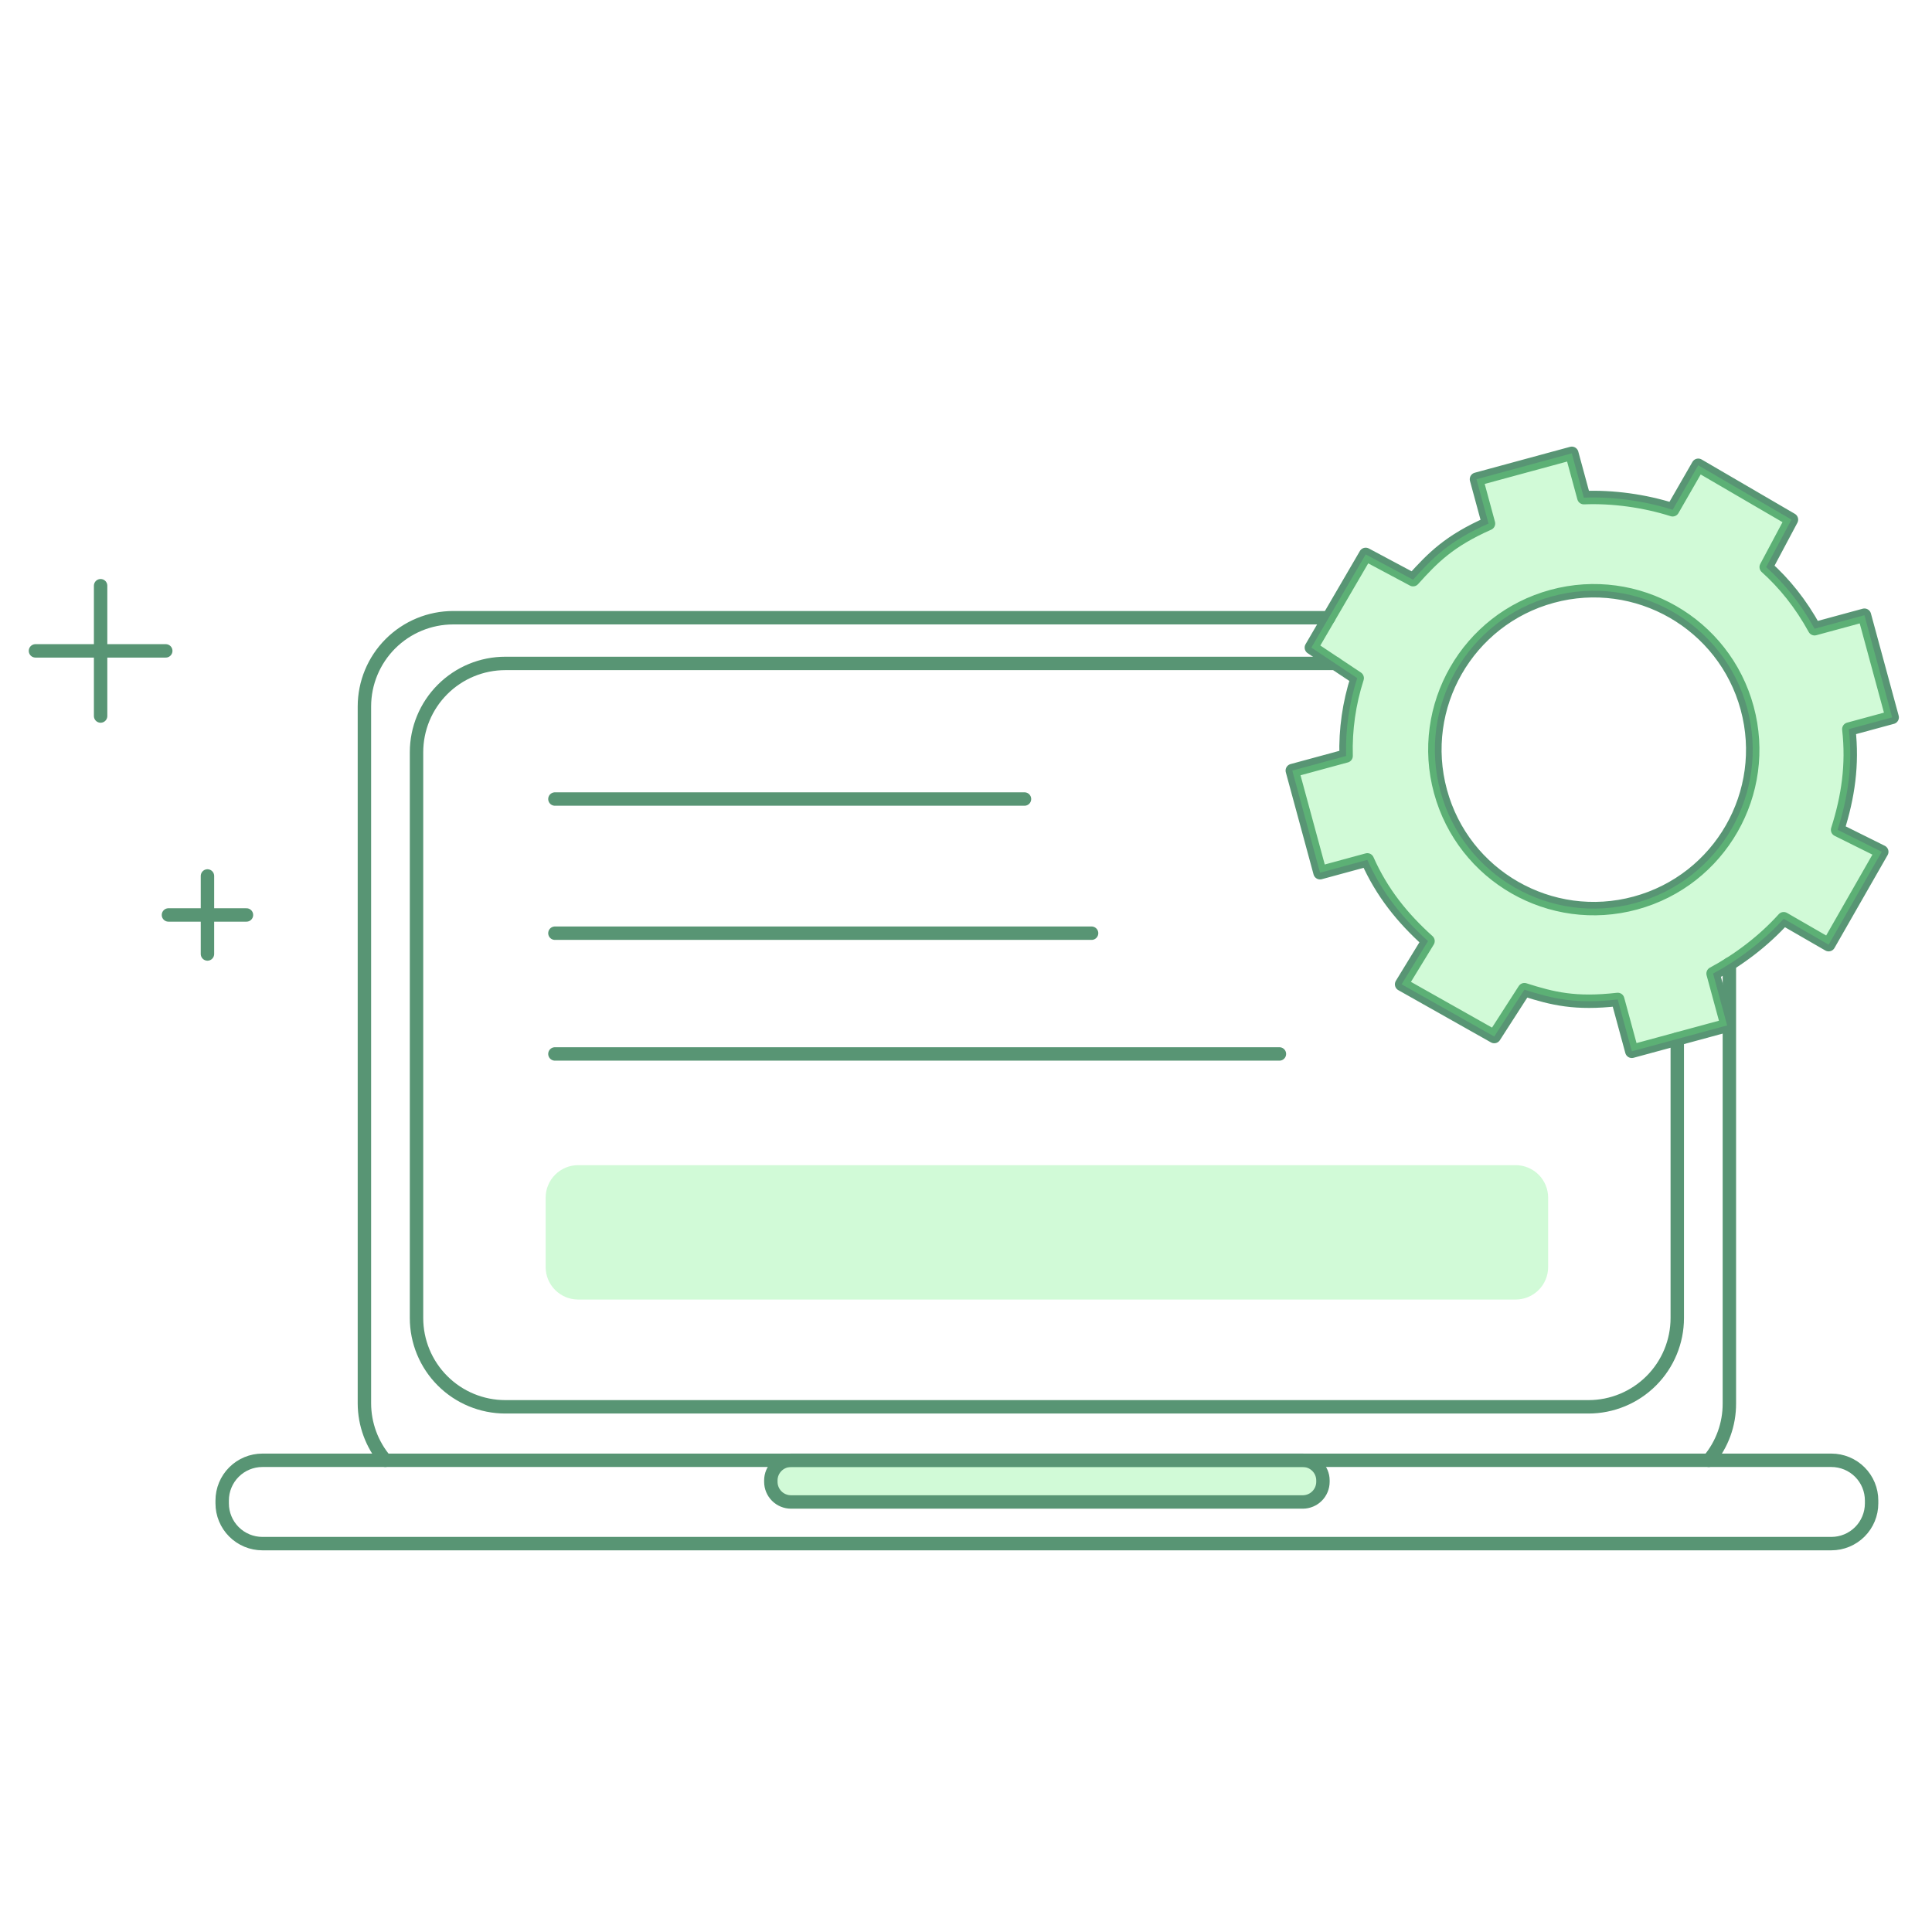 <svg width="144" height="144" viewBox="0 0 144 144" fill="none" xmlns="http://www.w3.org/2000/svg">
<path d="M28.719 108.842C27.718 107.656 27.166 106.156 27.161 104.604V52.661C27.161 50.905 27.858 49.221 29.1 47.98C30.341 46.739 32.025 46.041 33.781 46.041H99.039M128.897 71.856V104.604C128.905 106.154 128.361 107.656 127.363 108.842" stroke="#589574" stroke-miterlimit="10" stroke-linecap="round" stroke-linejoin="round"/>
<path d="M125.014 77.441V98.236C125.014 99.992 124.317 101.676 123.075 102.917C121.834 104.159 120.15 104.856 118.394 104.856H37.665C35.909 104.856 34.225 104.159 32.984 102.917C31.742 101.676 31.045 99.992 31.045 98.236V56.068C31.045 54.312 31.742 52.628 32.984 51.387C34.225 50.145 35.909 49.448 37.665 49.448H99.512M136.502 108.842H19.557C18.762 108.842 18 109.158 17.438 109.72C16.876 110.282 16.56 111.044 16.56 111.839V112.055C16.56 112.85 16.876 113.612 17.438 114.174C18 114.736 18.762 115.052 19.557 115.052H136.501C137.296 115.052 138.058 114.736 138.62 114.174C139.182 113.612 139.498 112.85 139.498 112.055V111.839C139.498 111.445 139.421 111.056 139.27 110.692C139.12 110.329 138.899 109.998 138.621 109.72C138.343 109.442 138.012 109.221 137.649 109.07C137.285 108.92 136.896 108.842 136.502 108.842Z" stroke="#589574" stroke-miterlimit="10" stroke-linecap="round" stroke-linejoin="round"/>
<path opacity="0.3" d="M97.106 111.948H58.953C58.556 111.947 58.175 111.789 57.894 111.508C57.613 111.227 57.455 110.846 57.454 110.449V110.341C57.454 109.517 58.128 108.842 58.953 108.842H97.106C97.93 108.842 98.605 109.516 98.605 110.341V110.449C98.603 110.846 98.445 111.226 98.164 111.507C97.883 111.788 97.503 111.946 97.106 111.948Z" fill="#66EE78"/>
<path d="M41.36 59.555H76.36M41.36 69.555H81.36M7.499 43.656V53.368M12.355 48.512H2.643M15.463 65.289V71.104M18.37 68.196H12.556M97.106 111.948H58.953C58.556 111.947 58.175 111.789 57.894 111.508C57.613 111.227 57.455 110.846 57.454 110.449V110.341C57.454 109.517 58.128 108.842 58.953 108.842H97.106C97.93 108.842 98.605 109.516 98.605 110.341V110.449C98.603 110.846 98.445 111.226 98.164 111.507C97.883 111.788 97.503 111.946 97.106 111.948ZM137.801 54.345L141.032 53.468L138.964 45.853L135.248 46.862C134.203 44.965 133.002 43.49 131.642 42.265L133.525 38.73L126.577 34.679L124.668 37.996C122.557 37.326 120.208 37.006 118.051 37.092L117.154 33.788L110.047 35.718L110.944 39.022C108.025 40.315 106.804 41.56 105.322 43.205L101.79 41.321L97.741 48.268L101.158 50.543C100.555 52.416 100.275 54.377 100.331 56.344L96.32 57.433L98.388 65.048L101.914 64.09C102.994 66.522 104.512 68.41 106.436 70.143L104.467 73.364L111.372 77.258L113.62 73.765C115.731 74.435 117.404 74.854 120.576 74.493L121.626 78.359L128.733 76.429L127.683 72.563C129.587 71.545 131.463 70.123 132.945 68.477L136.297 70.41L140.256 63.487L136.964 61.851C137.749 59.384 138.1 56.99 137.801 54.345ZM121.896 67.306C115.584 69.02 109.077 65.293 107.363 58.981C105.649 52.669 109.376 46.162 115.688 44.447C122 42.733 128.507 46.46 130.222 52.772C131.936 59.085 128.208 65.592 121.896 67.306Z" stroke="#589574" stroke-miterlimit="10" stroke-linecap="round" stroke-linejoin="round"/>
<path opacity="0.3" d="M137.801 54.345L141.032 53.468L138.964 45.853L135.248 46.862C134.203 44.965 133.002 43.49 131.642 42.265L133.525 38.73L126.577 34.679L124.668 37.996C122.557 37.326 120.208 37.006 118.051 37.092L117.154 33.788L110.047 35.718L110.944 39.022C108.025 40.315 106.804 41.56 105.322 43.205L101.79 41.321L97.741 48.268L101.158 50.543C100.555 52.416 100.275 54.377 100.331 56.344L96.32 57.433L98.388 65.048L101.914 64.09C102.994 66.522 104.512 68.41 106.436 70.143L104.467 73.364L111.372 77.258L113.62 73.765C115.731 74.435 117.404 74.854 120.576 74.493L121.626 78.359L128.733 76.429L127.683 72.563C129.587 71.545 131.463 70.123 132.945 68.477L136.297 70.41L140.256 63.487L136.964 61.851C137.749 59.384 138.1 56.99 137.801 54.345ZM121.896 67.306C115.584 69.02 109.077 65.293 107.363 58.981C105.649 52.669 109.376 46.162 115.688 44.447C122 42.733 128.507 46.46 130.222 52.772C131.936 59.085 128.208 65.592 121.896 67.306Z" fill="#66EE78"/>
<path d="M41.36 78.555H95.36" stroke="#589574" stroke-miterlimit="10" stroke-linecap="round" stroke-linejoin="round"/>
<path opacity="0.3" d="M112.973 96.86H43.086C42.446 96.858 41.832 96.603 41.379 96.15C40.926 95.697 40.671 95.084 40.669 94.443V89.261C40.671 88.621 40.926 88.007 41.379 87.554C41.832 87.101 42.446 86.846 43.086 86.844H112.973C113.613 86.846 114.227 87.101 114.68 87.554C115.133 88.007 115.388 88.621 115.39 89.261V94.443C115.388 95.084 115.133 95.697 114.68 96.15C114.227 96.603 113.613 96.858 112.973 96.86Z" fill="#66EE78"/>
</svg>
